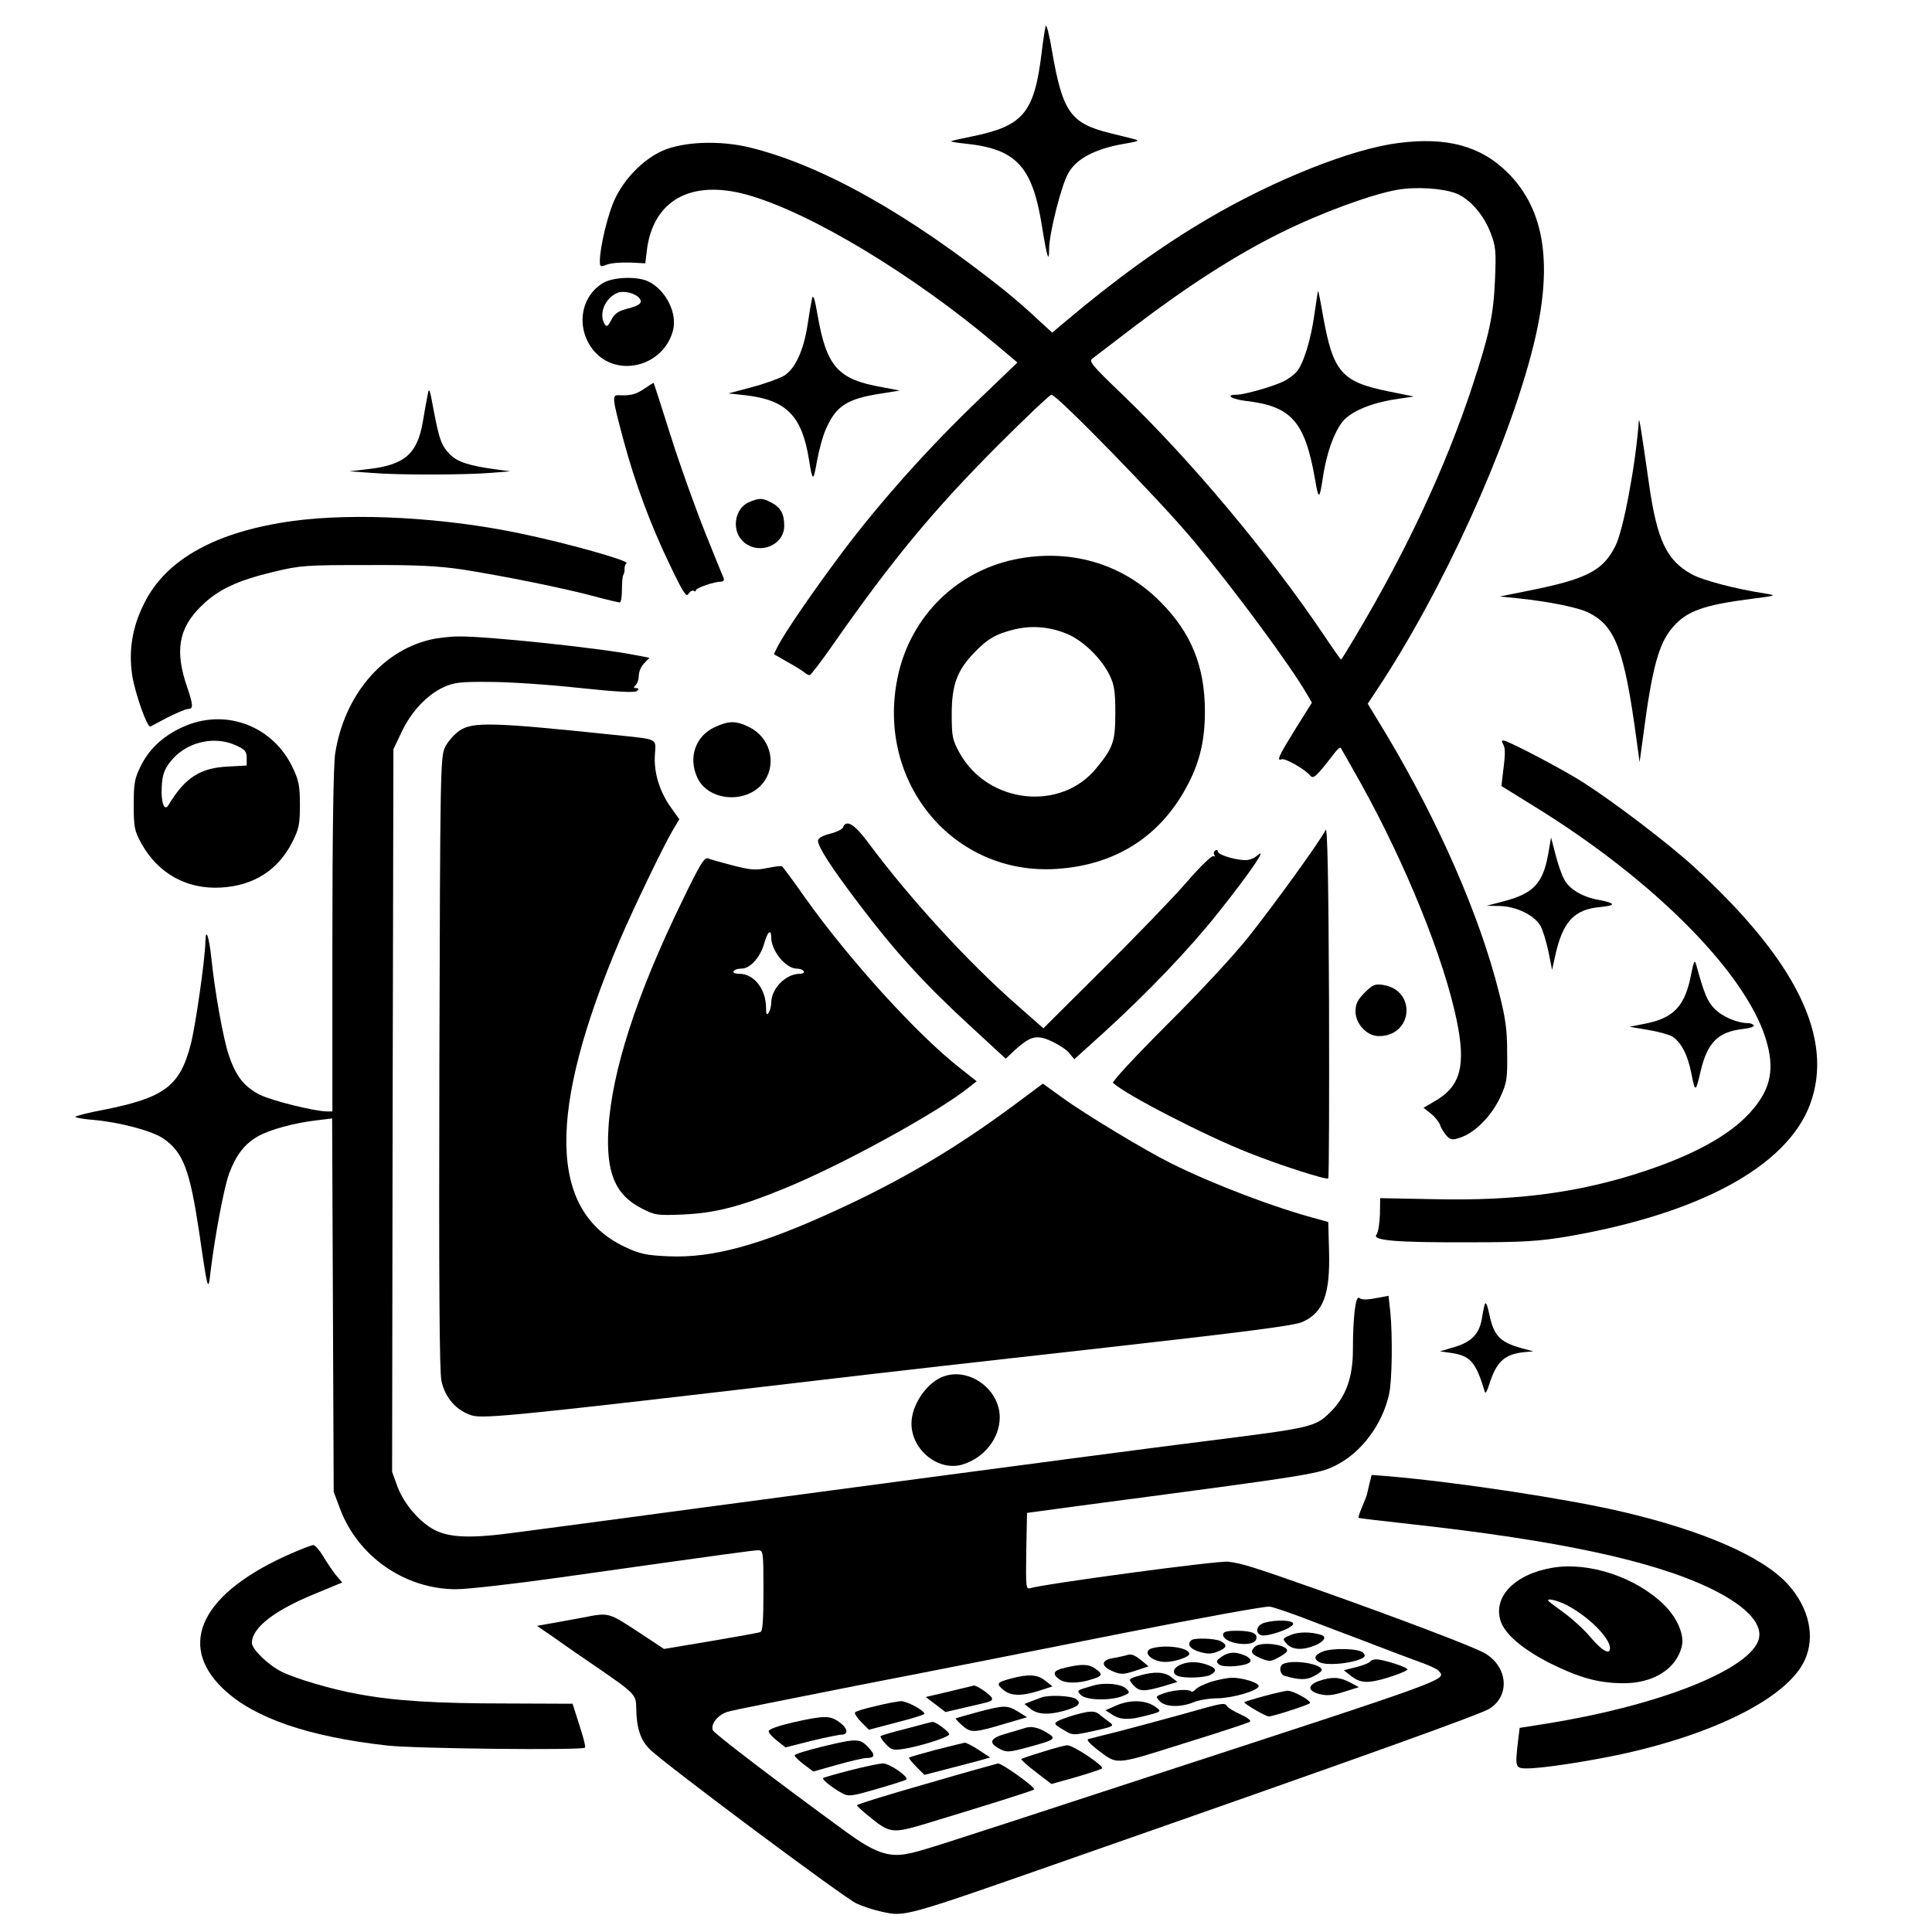 <?xml version="1.0" standalone="no"?>
<!DOCTYPE svg PUBLIC "-//W3C//DTD SVG 20010904//EN"
 "http://www.w3.org/TR/2001/REC-SVG-20010904/DTD/svg10.dtd">
<svg version="1.0" xmlns="http://www.w3.org/2000/svg"
 width="744pt" height="744pt" viewBox="0 0 744 744"
 preserveAspectRatio="xMidYMid meet">
<g transform="translate(0,744) scale(0.1,-0.1)"
fill="#000000" stroke="none">
<path d="M4027 7340 c-3 -8 -10 -56 -16 -105 -28 -229 -70 -280 -266 -320 -44
-9 -81 -17 -82 -19 -2 -2 23 -6 54 -9 199 -21 260 -88 297 -327 18 -111 26
-135 26 -79 0 59 48 250 75 294 31 54 102 91 207 110 64 11 69 13 43 20 -16 4
-57 14 -89 22 -154 38 -184 81 -225 318 -10 61 -21 103 -24 95z"/>
<path d="M5383 6889 c-179 -23 -475 -141 -729 -290 -179 -105 -353 -230 -557
-402 l-45 -38 -59 54 c-32 31 -86 77 -120 105 -372 297 -702 483 -981 553
-120 30 -263 24 -344 -13 -73 -34 -143 -106 -180 -184 -27 -57 -58 -186 -58
-240 0 -21 2 -23 27 -13 15 6 55 9 88 8 l60 -3 6 50 c24 193 170 274 386 214
241 -67 638 -306 959 -577 l82 -69 -151 -145 c-190 -182 -377 -391 -522 -584
-117 -156 -220 -307 -249 -362 l-16 -32 52 -30 c29 -16 58 -34 65 -40 7 -6 16
-11 21 -11 4 0 48 57 97 128 222 317 379 507 626 755 108 108 202 197 208 197
21 0 414 -403 543 -557 162 -194 377 -485 442 -598 l18 -31 -59 -94 c-67 -108
-79 -132 -58 -124 13 6 90 -38 111 -63 12 -14 23 -4 93 87 11 14 21 23 24 20
2 -3 36 -62 75 -132 176 -316 323 -680 372 -919 35 -170 15 -249 -77 -305
l-51 -30 29 -23 c15 -12 31 -32 35 -44 3 -11 15 -29 24 -40 16 -17 23 -18 53
-8 57 19 120 83 153 153 27 58 29 72 28 173 0 89 -6 134 -32 235 -75 297 -232
655 -434 993 l-71 117 35 53 c252 379 506 937 602 1322 78 311 47 526 -98 670
-103 103 -236 139 -423 114z m225 -194 c53 -22 106 -82 133 -154 19 -50 21
-70 16 -181 -6 -136 -22 -209 -88 -410 -102 -308 -250 -626 -447 -957 -30 -51
-56 -93 -58 -93 -1 0 -31 42 -65 93 -210 312 -512 673 -773 924 -126 121 -135
132 -117 144 10 8 83 63 161 123 204 155 392 276 565 361 151 75 345 146 445
164 73 13 176 6 228 -14z"/>
<path d="M5062 6232 c-13 -98 -43 -196 -70 -225 -9 -10 -30 -26 -46 -34 -38
-20 -154 -53 -183 -53 -47 0 -21 -17 35 -24 175 -20 227 -79 266 -301 14 -82
17 -81 31 10 15 99 48 185 84 221 39 37 115 66 211 79 l55 8 -94 19 c-185 37
-217 74 -256 291 -9 53 -18 97 -19 97 -1 0 -7 -39 -14 -88z"/>
<path d="M2322 6350 c-89 -54 -105 -177 -35 -261 89 -105 266 -61 304 76 19
66 -25 156 -92 190 -42 22 -137 19 -177 -5z m137 -55 c19 -19 8 -31 -44 -44
-34 -9 -48 -18 -61 -43 -12 -24 -18 -28 -25 -17 -25 40 1 103 51 122 21 8 62
-1 79 -18z"/>
<path d="M3127 6290 c-3 -14 -11 -59 -17 -100 -15 -99 -48 -171 -91 -197 -19
-11 -74 -31 -124 -44 l-90 -24 65 -7 c158 -18 218 -79 245 -246 14 -88 17 -89
31 -8 8 43 23 99 35 125 39 88 81 115 209 135 l75 12 -68 13 c-172 30 -215 79
-250 286 -10 57 -16 73 -20 55z"/>
<path d="M2481 5943 c-33 -22 -51 -27 -98 -25 -27 1 -26 -8 18 -173 44 -163
103 -323 176 -475 53 -111 66 -132 74 -117 6 9 14 15 20 12 5 -4 9 -3 9 2 0 9
70 33 96 33 9 0 14 6 11 13 -3 6 -35 85 -71 175 -36 90 -96 256 -132 370 -36
114 -66 207 -67 208 -1 0 -17 -10 -36 -23z"/>
<path d="M1647 5920 c-4 -19 -12 -64 -18 -100 -21 -128 -70 -171 -215 -187
l-69 -8 85 -6 c105 -9 360 -8 460 0 l75 6 -59 8 c-97 13 -144 28 -172 56 -34
34 -42 56 -64 171 -15 83 -18 91 -23 60z"/>
<path d="M6311 5818 c-12 -166 -59 -418 -90 -480 -48 -96 -110 -128 -336 -173
l-109 -22 69 -7 c124 -13 236 -36 274 -56 101 -51 136 -142 182 -480 l13 -95
13 95 c35 270 61 364 116 426 53 61 117 84 302 108 95 12 98 13 55 20 -117 18
-243 51 -286 75 -96 53 -133 131 -164 349 -32 224 -38 258 -39 240z"/>
<path d="M2884 5506 c-59 -26 -68 -116 -17 -156 61 -48 153 -8 153 65 0 47
-14 71 -50 90 -35 18 -46 18 -86 1z"/>
<path d="M1130 5434 c-296 -40 -491 -147 -575 -318 -46 -91 -60 -181 -46 -276
11 -70 58 -203 70 -198 3 2 34 18 68 36 34 17 69 32 78 32 20 0 19 15 -4 83
-48 139 -34 226 52 311 65 65 139 100 281 134 104 25 126 26 361 26 193 1 276
-4 365 -17 164 -26 391 -72 503 -102 52 -14 99 -25 104 -25 4 0 8 21 8 48 0
26 2 52 5 57 4 6 6 17 5 25 0 8 3 18 8 21 13 9 -227 77 -411 115 -291 61 -633
80 -872 48z"/>
<path d="M3930 5290 c-240 -41 -426 -222 -474 -462 -82 -403 217 -761 614
-734 231 15 406 130 508 332 44 86 62 168 62 274 0 173 -52 302 -170 421 -142
144 -335 204 -540 169z m186 -294 c60 -28 126 -93 157 -156 18 -37 22 -62 22
-145 0 -110 -8 -134 -72 -212 -137 -170 -419 -139 -528 58 -27 49 -30 62 -30
149 0 113 21 169 88 238 51 53 85 72 157 89 69 16 141 8 206 -21z"/>
<path d="M1654 4976 c-185 -45 -328 -216 -363 -436 -7 -41 -11 -311 -11 -722
l0 -658 -22 0 c-50 1 -210 41 -257 64 -61 31 -93 72 -120 153 -21 61 -54 245
-67 373 -9 84 -22 121 -23 64 -1 -66 -38 -324 -56 -394 -42 -163 -101 -207
-337 -254 -60 -11 -108 -24 -108 -27 0 -3 33 -9 73 -12 99 -9 224 -42 267 -72
76 -53 101 -121 137 -360 33 -229 35 -234 44 -150 16 131 51 320 71 375 27 72
59 114 111 144 46 26 140 52 229 62 l57 7 3 -719 3 -719 24 -64 c69 -185 250
-311 448 -311 42 0 220 20 397 45 667 94 747 105 766 105 19 0 20 -7 20 -155
0 -116 -3 -157 -12 -160 -7 -3 -93 -18 -192 -35 l-179 -30 -83 55 c-136 89
-125 86 -234 65 -52 -9 -112 -21 -133 -24 l-39 -7 74 -51 c40 -29 109 -76 153
-106 150 -103 155 -108 155 -160 1 -75 16 -123 52 -158 52 -53 748 -572 796
-594 23 -11 66 -25 94 -31 95 -21 77 -26 748 209 1130 395 1558 549 1596 572
80 50 71 162 -19 214 -42 24 -317 129 -650 247 -241 85 -286 99 -337 105 -39
5 -706 -85 -763 -102 -16 -5 -17 5 -15 142 l3 148 245 33 c863 114 880 117
948 152 95 49 175 155 201 271 12 51 14 226 5 318 l-7 62 -31 -6 c-52 -10 -71
-11 -82 -2 -14 10 -24 -77 -24 -198 0 -107 -26 -181 -85 -240 -60 -60 -71 -62
-485 -114 -229 -29 -492 -63 -1930 -255 -311 -42 -635 -85 -720 -96 -174 -24
-257 -21 -316 9 -57 29 -118 100 -143 166 l-21 58 2 1391 3 1392 32 67 c37 78
97 142 162 172 40 18 63 21 176 20 72 0 226 -10 344 -23 151 -16 217 -19 224
-12 8 8 7 11 -3 11 -11 0 -11 3 -2 12 7 7 12 23 12 37 0 14 9 35 20 46 l21 22
-58 11 c-138 27 -574 73 -678 71 -33 0 -83 -6 -111 -13z m3351 -3761 c50 -19
162 -62 250 -95 88 -34 186 -71 217 -82 31 -11 62 -25 68 -32 29 -36 71 -21
-1165 -424 -798 -261 -832 -272 -882 -281 -72 -14 -127 6 -234 84 -285 208
-508 379 -514 392 -9 24 20 60 57 71 18 6 245 51 503 102 259 50 715 140 1015
200 300 59 556 106 570 103 14 -2 66 -20 115 -38z"/>
<path d="M4870 1191 c-30 -8 -39 -38 -14 -48 23 -8 124 27 124 44 0 14 -64 17
-110 4z"/>
<path d="M4710 1145 c0 -34 114 -51 127 -19 9 23 -15 34 -74 34 -40 0 -53 -4
-53 -15z"/>
<path d="M4971 1144 c-33 -14 -33 -15 -16 -34 21 -24 62 -26 110 -6 35 15 45
33 23 40 -40 13 -88 12 -117 0z"/>
<path d="M4587 1123 c-17 -16 -4 -33 32 -44 31 -9 47 -9 70 1 36 14 39 25 12
40 -22 11 -104 14 -114 3z"/>
<path d="M4832 1098 c-19 -19 -14 -28 23 -44 31 -13 39 -13 64 1 17 8 32 19
36 24 16 26 -99 43 -123 19z"/>
<path d="M4438 1093 c-44 -11 -5 -53 50 -53 36 0 92 19 92 31 0 23 -86 37
-142 22z"/>
<path d="M5094 1080 c-33 -13 -37 -28 -13 -41 25 -13 107 -7 153 10 23 9 26
14 16 26 -14 17 -119 20 -156 5z"/>
<path d="M4707 1062 c-24 -17 -26 -20 -12 -32 16 -13 102 -7 118 9 11 11 -11
27 -48 35 -21 4 -39 0 -58 -12z"/>
<path d="M4335 1065 c-5 -2 -27 -6 -47 -10 -49 -8 -50 -31 -3 -51 31 -13 41
-13 87 2 l51 17 -29 24 c-28 22 -38 25 -59 18z"/>
<path d="M5276 1041 c-3 -5 -27 -14 -53 -21 l-48 -12 24 -19 c39 -32 68 -33
147 -9 41 13 74 27 74 31 0 9 -94 39 -121 39 -10 0 -20 -4 -23 -9z"/>
<path d="M4543 1028 c-27 -13 -30 -33 -7 -42 25 -10 104 -7 125 4 27 15 24 26
-12 39 -39 14 -77 13 -106 -1z"/>
<path d="M4943 1033 c-19 -7 -16 -41 5 -47 57 -16 83 -16 111 -1 17 8 31 19
31 24 0 23 -107 41 -147 24z"/>
<path d="M4103 1018 c-46 -10 -53 -23 -25 -44 21 -17 73 -18 123 -2 45 13 48
21 17 42 -25 18 -52 19 -115 4z"/>
<path d="M4390 988 c-46 -13 -46 -14 -25 -38 22 -24 40 -25 113 -4 l56 17 -23
18 c-25 21 -66 23 -121 7z"/>
<path d="M3893 976 c-56 -15 -59 -20 -26 -46 30 -23 74 -22 150 4 l36 12 -28
22 c-30 24 -65 26 -132 8z"/>
<path d="M4665 964 c-27 -9 -55 -22 -61 -30 -6 -7 -14 -11 -17 -7 -10 9 -63 6
-103 -7 -34 -12 -35 -13 -18 -31 21 -23 80 -25 131 -4 19 8 61 15 92 15 58 1
152 28 158 46 4 13 -63 34 -103 33 -16 0 -51 -7 -79 -15z"/>
<path d="M5080 967 c-46 -16 -45 -39 2 -51 28 -7 51 -5 94 9 l57 18 -34 18
c-39 21 -70 23 -119 6z"/>
<path d="M4210 949 c-66 -19 -65 -18 -47 -37 21 -20 115 -22 161 -3 27 11 28
13 14 27 -19 20 -83 26 -128 13z"/>
<path d="M3655 926 l-90 -21 38 -29 38 -29 77 18 c105 24 102 23 102 35 0 10
-59 51 -70 49 -3 -1 -45 -11 -95 -23z"/>
<path d="M4870 909 c-41 -11 -76 -22 -78 -24 -5 -4 82 -55 94 -55 15 0 149 43
158 51 9 8 -64 49 -86 48 -7 0 -47 -9 -88 -20z"/>
<path d="M4010 903 c-8 -3 -26 -10 -40 -15 l-25 -10 24 -19 c26 -21 67 -24
126 -8 57 16 72 29 49 46 -18 13 -105 17 -134 6z"/>
<path d="M3372 870 c-40 -9 -76 -20 -79 -24 -4 -4 7 -20 23 -37 l30 -30 107
28 c59 15 107 30 107 33 0 13 -69 50 -91 49 -13 -1 -57 -9 -97 -19z"/>
<path d="M4296 871 l-39 -17 26 -17 c30 -20 65 -21 122 -6 71 18 71 18 40 39
-37 24 -96 25 -149 1z"/>
<path d="M4555 839 c-77 -21 -187 -51 -245 -66 -58 -14 -111 -28 -119 -30 -8
-2 4 -16 30 -37 85 -64 63 -66 337 20 136 42 251 80 256 84 4 5 -12 17 -37 28
-24 11 -48 25 -51 31 -10 15 -14 15 -171 -30z"/>
<path d="M3765 847 c-44 -12 -82 -23 -84 -24 -2 -2 9 -14 25 -28 33 -29 44
-29 170 9 l79 23 -35 22 c-42 25 -52 25 -155 -2z"/>
<path d="M4139 836 c-25 -7 -54 -18 -64 -23 -17 -10 -16 -13 16 -32 41 -25 38
-25 129 -5 67 15 71 18 54 31 -10 7 -27 20 -37 28 -20 18 -36 18 -98 1z"/>
<path d="M3053 807 c-56 -13 -93 -26 -93 -34 0 -6 15 -23 33 -37 l32 -25 99
25 c54 13 107 24 117 24 28 0 23 26 -10 49 -35 25 -58 25 -178 -2z"/>
<path d="M3490 783 c-52 -13 -97 -26 -99 -29 -2 -2 6 -16 20 -30 21 -23 29
-25 68 -19 59 9 169 43 176 55 5 8 -52 51 -65 49 -3 0 -48 -12 -100 -26z"/>
<path d="M3945 785 c-5 -2 -36 -11 -67 -20 -66 -18 -74 -36 -28 -60 27 -14 36
-13 107 6 110 30 114 33 72 58 -31 19 -59 25 -84 16z"/>
<path d="M3163 713 c-57 -14 -103 -28 -103 -33 0 -4 16 -20 36 -35 l36 -27 92
26 c50 14 101 26 112 26 34 0 36 12 7 42 -32 34 -45 34 -180 1z"/>
<path d="M3605 702 c-55 -15 -102 -28 -104 -30 -3 -1 9 -17 27 -35 l32 -32 88
23 c48 12 104 27 126 33 l39 11 -44 29 c-24 16 -48 28 -54 28 -5 -1 -55 -13
-110 -27z"/>
<path d="M4016 694 c-44 -13 -81 -26 -83 -28 -2 -2 23 -25 56 -50 l60 -46 93
26 c51 15 97 30 102 34 9 9 -112 90 -134 89 -8 0 -51 -11 -94 -25z"/>
<path d="M3275 623 c-55 -14 -102 -28 -105 -30 -6 -5 35 -38 72 -58 25 -14 36
-13 135 16 59 17 110 33 113 36 11 10 -65 63 -90 62 -14 0 -70 -12 -125 -26z"/>
<path d="M3568 571 c-147 -42 -268 -79 -268 -83 0 -3 26 -27 58 -52 67 -54 83
-56 197 -22 231 70 421 129 427 135 8 7 -125 102 -139 100 -5 -1 -128 -35
-275 -78z"/>
<path d="M717 4646 c-82 -34 -140 -86 -174 -154 -25 -50 -28 -68 -28 -152 0
-87 3 -100 30 -149 64 -115 174 -176 305 -169 127 7 221 67 276 176 25 49 29
68 29 142 0 71 -4 94 -27 142 -74 159 -251 229 -411 164z m191 -76 c35 -16 42
-24 42 -48 l0 -30 -73 -4 c-106 -5 -165 -43 -228 -148 -16 -27 -30 10 -26 72
2 42 10 65 31 92 58 77 167 105 254 66z"/>
<path d="M2753 4640 c-75 -34 -104 -118 -67 -196 45 -94 200 -100 259 -10 47
71 18 168 -60 206 -51 25 -78 25 -132 0z"/>
<path d="M1769 4626 c-20 -14 -45 -42 -55 -63 -18 -37 -19 -84 -22 -1213 -2
-846 0 -1190 8 -1228 14 -65 58 -115 118 -133 46 -13 188 1 1337 136 209 25
704 81 1099 125 542 61 730 85 761 99 81 36 108 106 103 276 l-3 109 -35 10
c-169 44 -412 137 -570 216 -99 49 -336 192 -419 253 l-75 54 -110 -82 c-227
-168 -436 -292 -695 -410 -286 -131 -468 -180 -636 -173 -87 4 -111 9 -168 36
-295 138 -301 520 -20 1182 51 119 169 365 205 425 l24 40 -32 45 c-44 61 -67
136 -62 204 4 64 16 58 -157 76 -468 49 -545 51 -596 16z"/>
<path d="M5789 4573 c9 -17 8 -39 -3 -124 l-4 -36 126 -78 c471 -290 832 -658
898 -917 28 -107 8 -181 -69 -265 -78 -85 -212 -159 -404 -223 -247 -82 -490
-115 -806 -108 l-212 4 -1 -63 c-1 -34 -7 -69 -13 -77 -19 -23 74 -31 354 -30
210 0 271 4 379 22 511 88 846 270 936 508 95 255 -52 555 -449 918 -93 85
-301 244 -421 321 -72 47 -281 157 -308 163 -9 2 -10 -3 -3 -15z"/>
<path d="M3246 4253 c-3 -7 -26 -18 -51 -24 -27 -7 -45 -17 -45 -26 0 -24 50
-102 157 -243 136 -180 252 -308 424 -466 l142 -131 36 34 c60 54 84 60 143
32 27 -13 58 -33 67 -46 l18 -22 114 103 c164 149 331 323 440 461 126 158
194 259 150 220 -15 -13 -34 -19 -54 -17 -46 4 -97 22 -97 33 0 6 -5 7 -10 4
-6 -4 -7 -11 -4 -17 4 -6 2 -8 -3 -5 -6 4 -53 -42 -104 -101 -51 -59 -196
-209 -322 -334 l-229 -228 -101 89 c-190 166 -418 416 -575 628 -52 70 -84 89
-96 56z"/>
<path d="M5105 4244 c-20 -41 -192 -279 -293 -407 -62 -78 -193 -219 -320
-345 -118 -118 -210 -217 -206 -222 46 -44 356 -204 522 -269 117 -47 301
-106 307 -99 3 3 4 310 3 684 -2 461 -6 672 -13 658z"/>
<path d="M5962 4151 c-20 -112 -56 -151 -168 -181 l-69 -18 50 -1 c63 -1 133
-35 157 -76 9 -16 23 -61 31 -100 l14 -70 11 50 c29 135 73 183 174 192 63 6
61 15 -7 28 -60 10 -113 42 -131 78 -10 17 -25 61 -34 97 l-17 65 -11 -64z"/>
<path d="M2626 3968 c-174 -357 -270 -653 -283 -874 -10 -170 26 -255 127
-307 53 -27 60 -28 160 -24 126 6 219 30 390 100 221 90 593 294 713 391 l28
22 -63 50 c-165 128 -431 422 -599 659 -45 64 -84 117 -88 119 -3 2 -29 -1
-58 -7 -43 -9 -64 -7 -130 10 -43 11 -86 23 -95 27 -15 7 -31 -19 -102 -166z
m344 -138 c0 -51 55 -119 97 -120 12 0 25 -4 28 -10 3 -5 -3 -10 -15 -10 -54
0 -110 -57 -110 -112 0 -13 -5 -30 -10 -38 -7 -11 -10 -7 -10 18 0 73 -46 132
-103 132 -16 0 -26 4 -22 10 3 6 17 10 31 10 33 0 72 44 87 97 12 45 27 58 27
23z"/>
<path d="M6513 3691 c-23 -124 -66 -171 -177 -193 l-61 -12 71 -12 c38 -6 80
-18 93 -25 35 -22 61 -72 75 -146 14 -71 16 -70 35 12 26 110 67 151 160 162
28 3 48 10 45 14 -3 5 -13 9 -22 9 -41 0 -98 24 -128 54 -29 29 -41 58 -73
174 -5 17 -9 8 -18 -37z"/>
<path d="M5255 3617 c-27 -27 -35 -43 -35 -72 0 -48 44 -95 90 -95 131 0 146
176 17 197 -32 5 -41 1 -72 -30z"/>
<path d="M5717 2415 c-3 -11 -8 -36 -11 -56 -10 -56 -40 -87 -104 -106 l-57
-17 43 -6 c74 -11 95 -34 130 -150 2 -8 9 3 16 26 28 90 59 119 136 127 l35 3
-30 8 c-98 25 -122 49 -140 136 -8 38 -14 49 -18 35z"/>
<path d="M3625 2136 c-62 -28 -115 -110 -115 -178 0 -103 106 -187 199 -157
82 26 140 100 141 180 0 113 -125 199 -225 155z"/>
<path d="M5274 1728 c-4 -18 -9 -37 -10 -43 -1 -5 -10 -27 -19 -49 -9 -21 -15
-39 -13 -41 2 -2 91 -12 198 -24 571 -63 934 -141 1155 -247 145 -70 210 -143
185 -205 -48 -115 -389 -248 -811 -316 l-107 -17 -6 -50 c-12 -103 -11 -106
35 -106 59 0 235 27 369 56 363 80 633 219 699 359 43 91 18 203 -64 294 -97
107 -329 208 -645 281 -211 49 -626 112 -892 135 l-66 5 -8 -32z"/>
<path d="M1120 1457 c-341 -149 -441 -348 -261 -520 118 -113 328 -185 633
-219 109 -12 751 -19 761 -8 3 3 -7 42 -22 87 l-26 82 -255 1 c-270 0 -431 10
-570 36 -102 18 -240 59 -295 86 -52 26 -115 87 -115 111 0 58 85 125 242 189
l106 44 -25 29 c-13 17 -35 49 -49 73 -14 23 -31 42 -37 42 -7 0 -46 -15 -87
-33z"/>
<path d="M5980 1403 c-146 -24 -232 -112 -201 -206 17 -51 86 -109 190 -162
111 -55 184 -76 278 -77 116 -2 207 53 229 140 12 44 -16 111 -68 162 -108
106 -288 166 -428 143z m53 -144 c82 -42 167 -126 167 -166 0 -27 -30 -11 -74
41 -25 30 -70 71 -99 92 -28 21 -56 41 -61 46 -19 16 26 8 67 -13z"/>
</g>
</svg>
